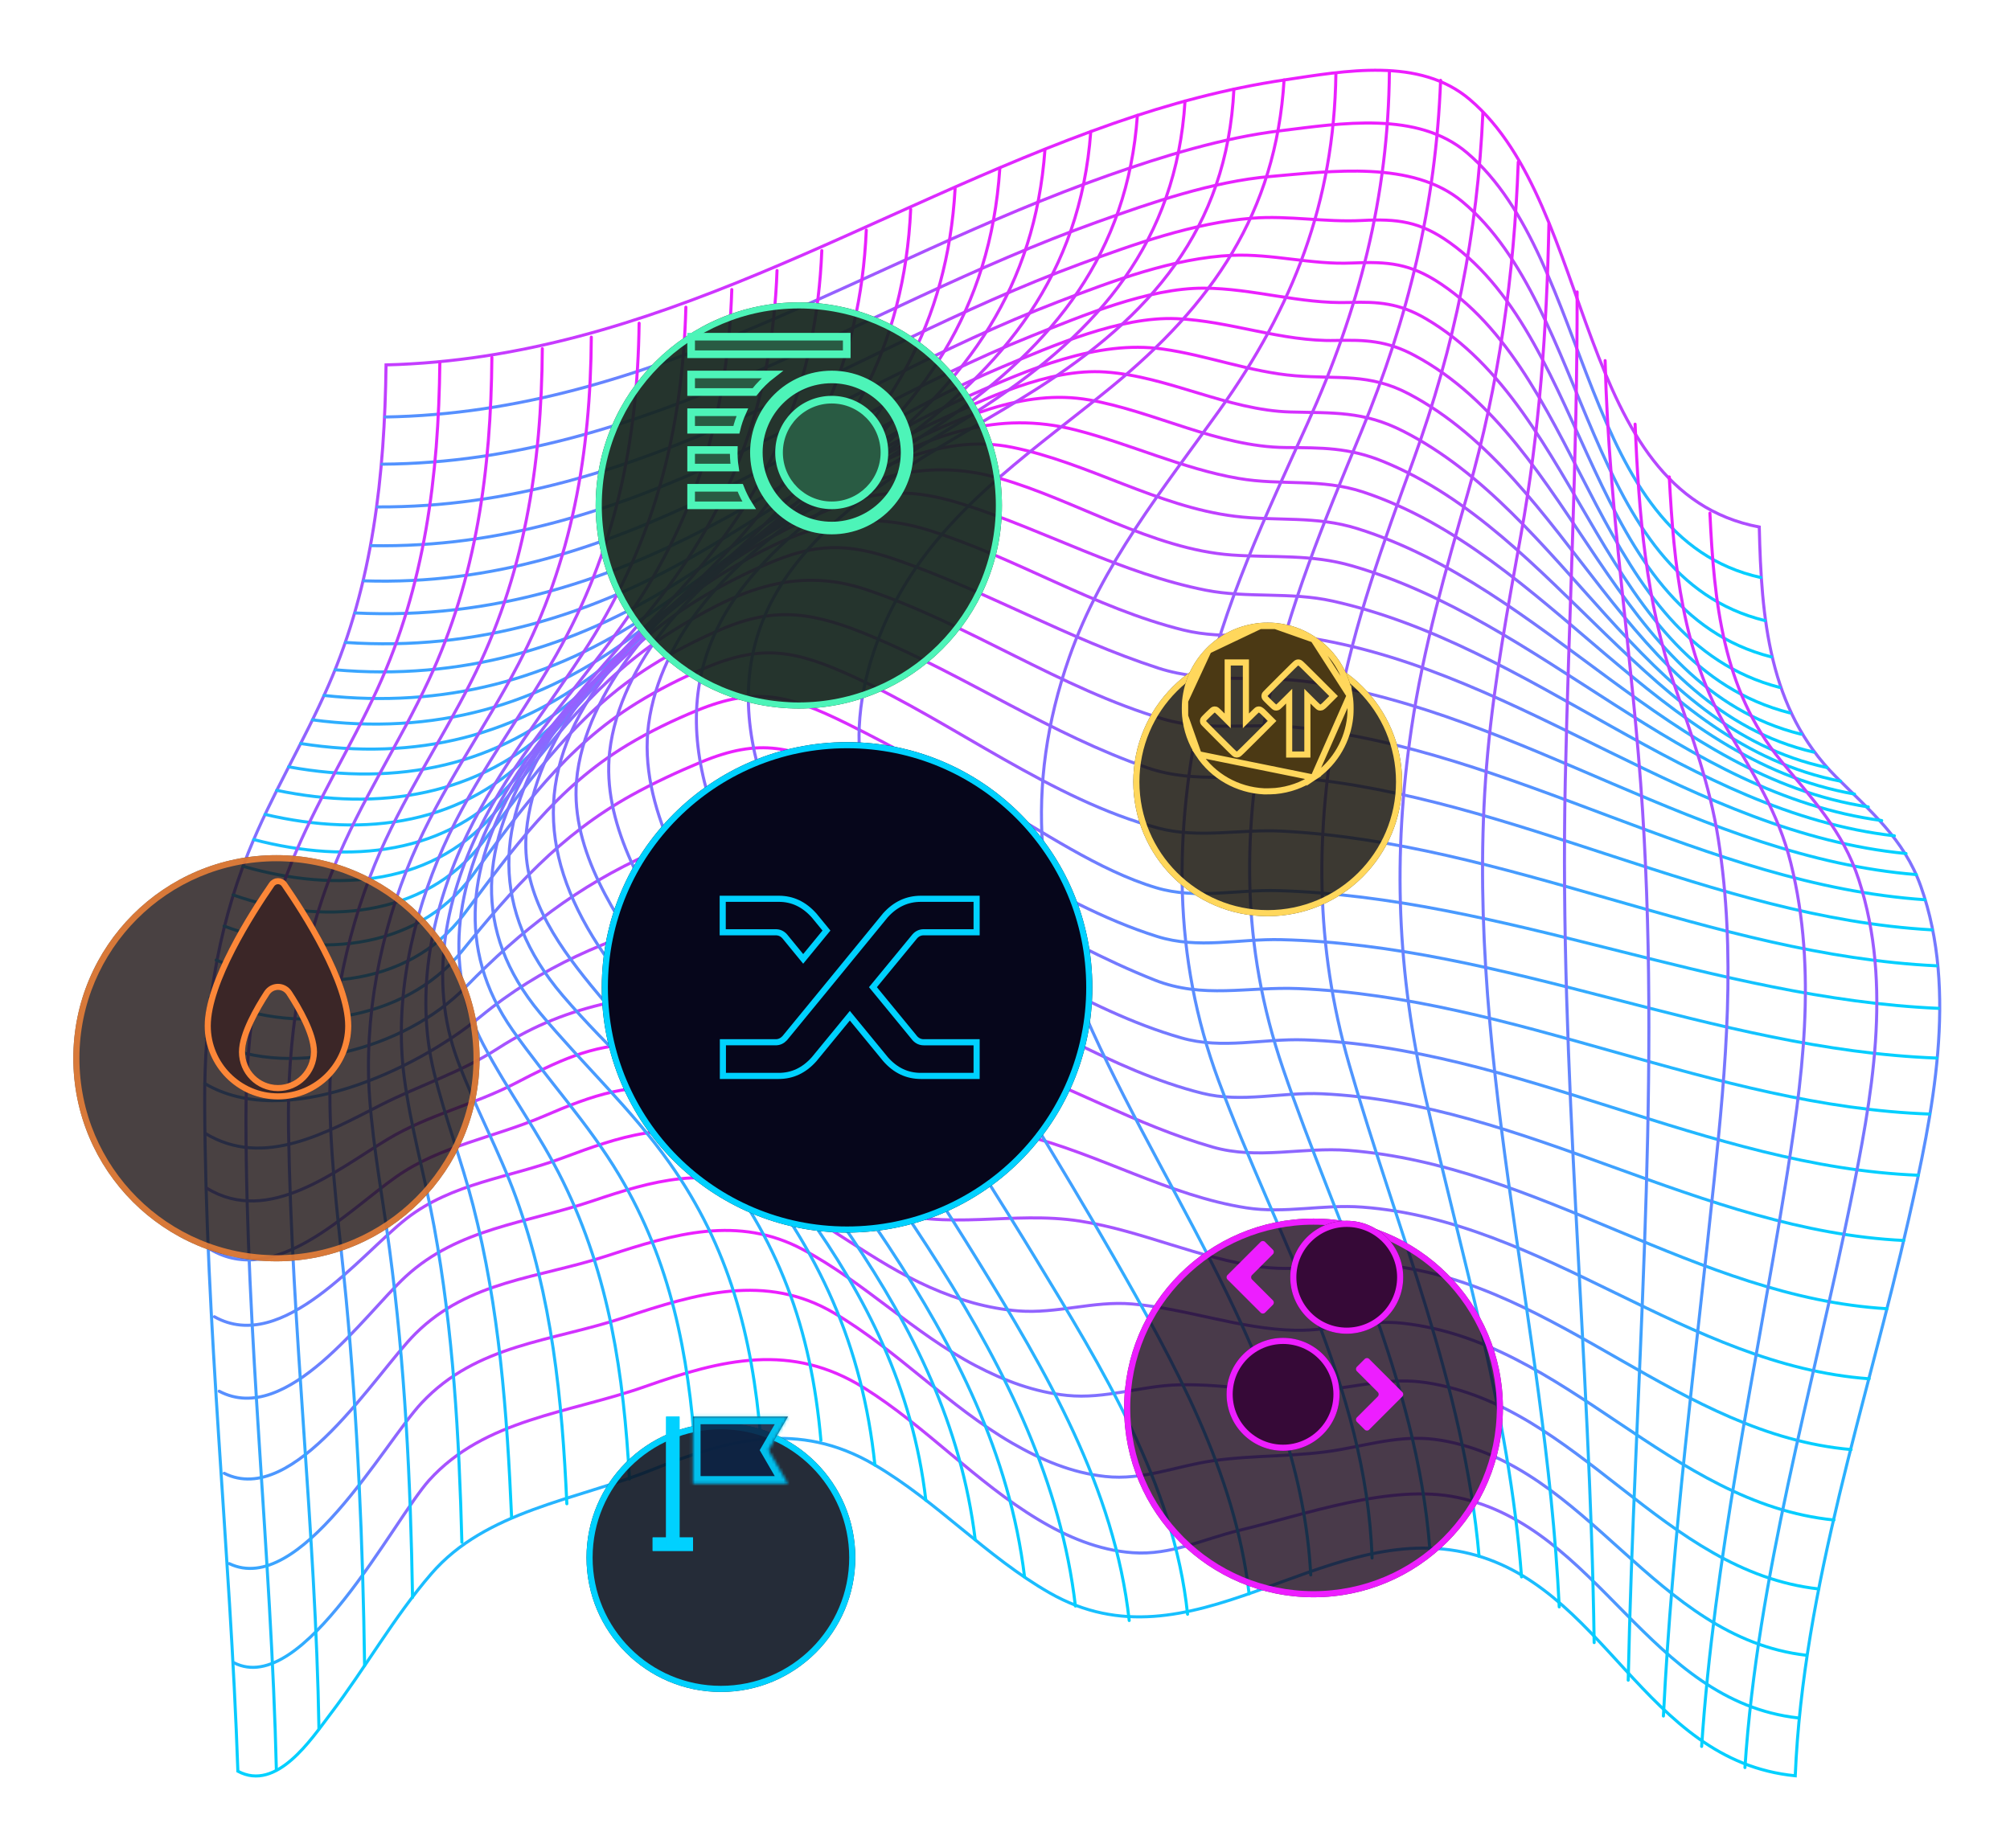 <svg width="658" height="605" viewBox="0 0 658 605" fill="none" xmlns="http://www.w3.org/2000/svg">
<g filter="url(#filter0_d)">
<path d="M126.378 119.48C214.466 117.265 284.121 68.464 364.674 40.351C382.832 34.015 401.51 28.995 420.553 26.161C440.319 23.222 464.706 18.581 481.151 32.574C522.445 67.712 515.15 161.023 575.923 172.562C576.597 202.25 579.012 232.227 600.878 254.194C612.204 265.571 623.291 274.607 628.839 290.302C641.056 324.842 632.623 364.705 624.857 399.048C611.186 459.5 590.324 519.095 587.698 581.452C537.795 576.544 525.212 517.991 479.121 508.245C431.837 498.253 389.938 548.037 343.623 521.57C322.958 509.756 306.745 491.608 286.214 479.583C261.35 465.02 238.557 471.236 213.16 481.362C188.471 491.207 159.036 494.624 141.201 515.29C128.843 529.607 119.567 546.265 108.129 561.271C101.914 569.421 90.553 586.796 77.872 579.955C75.344 507.134 67.304 434.109 67.002 361.246C66.89 332.971 70.738 305.526 81.278 279.199C88.833 260.333 99.471 242.943 107.574 224.344C122.109 191 125.908 155.595 126.378 119.48Z" stroke="url(#paint0_linear)" stroke-miterlimit="10" stroke-linecap="round"/>
<path d="M76.573 544.437C99.218 556.033 128.941 497.465 140.485 484.681C158.636 464.585 186.442 462.721 211.173 454.002C236.43 445.092 259.026 439.481 282.935 454.487C303.129 467.158 319.377 485.223 339.832 497.521C349.283 503.203 359.633 507.605 370.748 508.406C383.415 509.321 393.878 503.92 405.857 501.051C427.224 495.932 455.325 485.687 477.247 490.342C523.415 500.144 539.459 556.996 588.71 562.516" stroke="url(#paint1_linear)" stroke-miterlimit="10" stroke-linecap="round"/>
<path d="M75.042 511.978C98.059 523.06 125.711 472.509 138.027 459.36C156.094 440.079 180.473 439.34 204.614 431.31C227.807 423.589 250.726 416.712 273.104 429.967C293.874 442.265 310.494 460.478 331.405 472.551C340.884 478.022 350.82 482.248 361.781 483.443C374.224 484.801 384.953 480.026 397.086 478.296C410.982 476.313 425.131 477.122 438.971 474.605C450.332 472.537 460.177 469.633 471.847 471.616C519.995 479.808 541.404 536.245 591.391 541.997" stroke="url(#paint2_linear)" stroke-miterlimit="10" stroke-linecap="round"/>
<path d="M73.406 482.41C96.332 493.844 122.987 449.579 136.068 436.619C153.615 419.23 176.197 418.604 198.87 411.164C220.736 403.992 241.654 397.748 263.014 409.23C282.984 419.968 299.197 436.556 319.307 447.125C328.779 452.096 338.638 455.816 349.332 456.906C361.894 458.186 373.487 453.727 386.006 453.432C401.756 453.059 417.464 456.695 433.192 455.155C444.862 454.009 455.135 450.894 467.023 452.743C516.954 460.506 544.178 514.573 595.408 520.276" stroke="url(#paint3_linear)" stroke-miterlimit="10" stroke-linecap="round"/>
<path d="M71.749 455.528C93.973 467.285 119.237 430.466 132.859 417.936C150.048 402.128 172.335 400.539 193.906 393.254C213.609 386.602 231.886 381.3 251.47 390.772C269.881 399.674 285.68 413.225 304.435 421.515C313.612 425.572 323.337 428.455 333.371 429.236C346.053 430.22 357.919 425.889 370.565 426.958C388.499 428.476 406.011 435.227 424.043 435.579C435.966 435.811 447.144 431.943 459.187 433.272C512.538 439.165 546.502 492.276 600.365 497.697" stroke="url(#paint4_linear)" stroke-miterlimit="10" stroke-linecap="round"/>
<path d="M70.197 431.148C92.533 443.693 118.05 410.742 133.035 399.034C147.998 387.34 166.774 385.653 184.335 379.092C202.704 372.229 219.374 366.414 238.438 373.537C255.423 379.887 270.625 390.167 287.913 395.863C310.446 403.288 331.132 396.327 353.615 399.836C373.767 402.979 392.663 412.155 412.885 414.827C426.929 416.684 440.635 412.732 454.791 414.377C510.15 420.825 550.041 469.767 605.983 474.633" stroke="url(#paint5_linear)" stroke-miterlimit="10" stroke-linecap="round"/>
<path d="M68.842 409.069C90.23 421.691 113.633 396.594 129.776 385.273C144.206 375.154 161.809 372.447 177.938 365.507C193.674 358.735 207.423 353.602 224.668 357.413C240.242 360.852 254.84 367.687 270.562 370.661C292.266 374.768 314.033 366.47 335.056 371.688C359.71 377.798 382.811 391.567 407.977 395.483C420.602 397.445 433.052 394.295 445.859 395.244C505.488 399.646 552.175 447.125 611.888 451.456" stroke="url(#paint6_linear)" stroke-miterlimit="10" stroke-linecap="round"/>
<path d="M67.789 389.112C87.984 401.418 110.032 383.22 126.891 373.038C140.106 365.057 155.132 361.766 168.881 354.607C181.983 347.78 193.717 341.908 208.736 341.971C223.713 342.035 238.501 345.586 253.479 346.064C261.954 346.331 270.38 345.874 278.771 344.643C295.756 342.161 307.658 340.699 324.833 346.64C349.269 355.1 372.068 368.432 396.968 375.583C411.706 379.816 426.311 375.527 441.387 376.673C503.466 381.412 555.462 424.848 617.738 428.518" stroke="url(#paint7_linear)" stroke-miterlimit="10" stroke-linecap="round"/>
<path d="M67.15 371.076C86.221 382.77 107.153 370.71 124.574 361.85C137.656 355.198 150.561 351.317 163.011 343.28C187.369 327.549 209.488 326.319 237.525 322.473C245.636 321.362 253.696 319.892 261.659 318.007C279.979 313.676 289.943 313.078 308.073 320.342C336.391 331.691 363.874 350.557 393.555 357.962C406.573 361.211 419.451 357.54 432.715 358.138C499.057 361.14 556.958 403.021 623.222 406.172" stroke="url(#paint8_linear)" stroke-miterlimit="10" stroke-linecap="round"/>
<path d="M67.022 354.776C93.101 370.324 135.772 350.557 157.174 332.971C177.657 316.137 198.532 307.769 223.768 300.133C231.619 297.756 239.469 295.386 247.27 292.869C266.271 286.744 276.263 287.672 295.032 295.949C325.422 309.344 354.766 330.679 386.771 339.848C400.203 343.694 413.299 340.017 427.054 340.488C496.373 342.865 558.81 382.067 627.995 384.816" stroke="url(#paint9_linear)" stroke-miterlimit="10" stroke-linecap="round"/>
<path d="M67.515 340.017C93.355 354.354 132.55 343.575 152.428 323.204C170.727 304.45 189.04 290.175 213.173 279.354C220.644 276.006 228.235 272.948 235.868 269.994C240.972 268.025 247.502 264.116 253.029 263.588C262.69 262.667 273.567 268.272 282.021 272.005C314.862 286.512 344.578 307.649 377.994 320.897C393.73 327.134 408.511 323.021 425.04 323.696C495.784 326.607 561.015 362.272 631.696 364.775" stroke="url(#paint10_linear)" stroke-miterlimit="10" stroke-linecap="round"/>
<path d="M68.736 326.607C95.517 339.566 132.248 334.883 151.221 311.439C167.637 291.16 183.408 273.334 206.622 260.452C214.002 256.36 221.676 252.795 229.464 249.553C248.879 241.473 259.474 244.399 278.51 253.73C311.562 269.938 343.63 295.555 378.83 306.637C392.304 310.877 405.526 307.34 419.401 307.677C492.61 309.456 561.015 343.722 634.013 346.444" stroke="url(#paint11_linear)" stroke-miterlimit="10" stroke-linecap="round"/>
<path d="M70.772 314.365C98.635 325.532 133.189 324.294 152.042 299.148C167.953 277.927 182.067 257.984 205.344 243.963C212.625 239.575 220.314 235.856 228.171 232.635C247.425 224.731 258.203 227.572 276.993 236.819C292.961 244.68 308.395 253.512 323.87 262.295C340.877 271.95 359.737 285.085 378.521 290.682C391.623 294.592 404.887 291.217 418.355 291.617C492.013 293.804 561.163 326.98 634.589 330.166" stroke="url(#paint12_linear)" stroke-miterlimit="10" stroke-linecap="round"/>
<path d="M73.357 303.219C101.669 313.978 135.956 312.051 154.683 286.631C170.601 265.03 184.961 244.757 208.294 230.293C215.47 225.842 223.054 222.031 230.82 218.726C249.582 210.723 260.627 212.995 279.305 221.538C312.005 236.488 344.368 261.964 379.238 271.161C392.439 274.642 406.054 271.436 419.549 272.132C492.912 275.908 560.63 312.726 633.909 316.235" stroke="url(#paint13_linear)" stroke-miterlimit="10" stroke-linecap="round"/>
<path d="M76.306 293.024C104.765 303.142 138.946 300.794 157.982 275.817C174.687 253.899 189.348 232.979 213.236 217.981C220.49 213.424 228.101 209.521 235.959 206.125C254.145 198.278 266.763 200.563 285.497 208.431C316.083 221.278 344.22 240.56 375.642 251.41C391.476 256.88 407.555 253.139 423.972 254.602C495.601 260.973 560.531 300.421 632.419 304.464" stroke="url(#paint14_linear)" stroke-miterlimit="10" stroke-linecap="round"/>
<path d="M79.558 283.636C110.2 292.489 142.837 290.302 163.411 264.355C180.579 242.711 195.95 221.834 219.81 206.842C240.278 193.981 259.63 184.994 283.63 193.067C317.18 204.353 346.945 225.42 380.951 235.475C394.833 239.575 409.431 236.628 423.826 238.091C495.398 245.383 558.25 289.768 630.18 294.605" stroke="url(#paint15_linear)" stroke-miterlimit="10" stroke-linecap="round"/>
<path d="M83.061 274.902C113.998 283.017 147.021 280.275 168.55 255.052C187.038 233.387 203.294 212.024 227.94 196.716C235.432 192.068 243.261 188.046 251.357 184.565C266.833 177.899 277.26 177.639 293.677 183.363C322.824 193.531 349.795 209.219 379.167 218.754C395.506 224.063 412.379 220.828 429.246 223.367C498.332 233.767 557.301 280.711 627.342 286.371" stroke="url(#paint16_linear)" stroke-miterlimit="10" stroke-linecap="round"/>
<path d="M86.754 266.661C119.482 274.361 152.428 270.093 175.719 244.743C195.057 223.704 212.422 202.454 237.229 187.371C258.856 174.222 278.594 165.643 303.844 173.554C332.296 182.47 358.375 199.107 387.396 206.293C401.355 209.753 415.89 206.743 430.088 209.113C498.634 220.561 554.26 272.751 623.958 279.473" stroke="url(#paint17_linear)" stroke-miterlimit="10" stroke-linecap="round"/>
<path d="M90.581 258.779C124.026 265.747 157.252 260.79 182.032 236.418C203.125 215.674 221.747 193.939 247.601 178.694C255.465 174.053 263.652 170.031 272.093 166.55C287.899 160.039 299.084 159.926 315.747 165.27C342.176 173.743 367.37 187.835 394.671 193.235C408.426 195.957 422.336 193.7 436.317 196.822C501.808 211.434 552.624 265.979 620.145 273.672" stroke="url(#paint18_linear)" stroke-miterlimit="10" stroke-linecap="round"/>
<path d="M94.478 251.086C129.987 257.541 163.439 251.037 190.381 226.707C212.514 206.716 232.42 185.339 258.653 170.432C281.298 157.564 301.296 149.147 327.417 156.671C352.12 163.78 377.321 179.882 403.28 181.725C417.106 182.702 428.993 181.338 442.665 185.297C504.821 203.298 550.624 259.981 615.996 268.672" stroke="url(#paint19_linear)" stroke-miterlimit="10" stroke-linecap="round"/>
<path d="M98.403 243.45C135.955 249.314 170.025 241.27 199.221 217.066C222.421 197.841 243.599 176.992 270.309 162.465C289.064 152.262 309.561 142.073 331.202 146.432C356.044 151.432 379.019 165.938 404.249 169.039C418.229 170.755 430.608 168.779 444.378 173.09C505.755 192.315 546.6 254.264 611.607 264.214" stroke="url(#paint20_linear)" stroke-miterlimit="10" stroke-linecap="round"/>
<path d="M102.286 235.708C141.875 240.918 176.892 231.369 208.405 207.355C232.588 188.932 254.988 168.653 282.183 154.554C305.277 142.579 326.167 134.12 352.281 140.821C369.996 145.37 387.319 153.52 405.4 156.642C419.549 159.089 432.455 156.502 446.337 161.129C507.089 181.366 542.366 248.759 607.092 260.002" stroke="url(#paint21_linear)" stroke-miterlimit="10" stroke-linecap="round"/>
<path d="M106.071 227.712C145.105 231.953 180.551 222.797 212.879 200.858C239.954 182.491 264.629 161.129 294.169 146.58C313.409 137.101 334.916 127.109 356.62 130.955C377.945 134.738 398.835 146.32 420.75 146.531C432.785 146.643 441.464 146.46 452.916 151.151C510.073 174.573 539.74 243.597 602.535 255.79" stroke="url(#paint22_linear)" stroke-miterlimit="10" stroke-linecap="round"/>
<path d="M109.708 219.316C150.666 222.882 187.453 212.362 221.88 190.648C249.869 172.991 275.765 152.381 305.909 138.303C322.529 130.54 343.152 120.506 361.893 121.814C382.495 123.248 401.819 134.331 422.484 134.9C436.457 135.28 446.28 134.534 459.299 141.158C512.439 168.188 537.106 238.274 598.034 251.311" stroke="url(#paint23_linear)" stroke-miterlimit="10" stroke-linecap="round"/>
<path d="M113.128 210.365C156.08 213.248 194.152 201.533 230.777 179.932C259.559 162.95 286.586 143.184 317.27 129.591C336.77 120.949 359.064 111.252 380.627 114.283C395.184 116.329 409.41 121.87 424.099 123.045C438.065 124.156 448.247 122.138 461.223 128.979C514.117 156.896 532.5 232.079 593.702 246.262" stroke="url(#paint24_linear)" stroke-miterlimit="10" stroke-linecap="round"/>
<path d="M116.281 200.704C161.122 202.898 200.654 190.149 239.421 168.575C268.821 152.213 296.789 133.283 327.916 120.211C344.831 113.102 366.704 103.546 385.192 104.34C402.739 105.1 419.479 111.892 437.174 111.478C446.92 111.252 453.9 111.485 463.028 116.365C516.056 144.703 527.958 225.202 589.602 240.398" stroke="url(#paint25_linear)" stroke-miterlimit="10" stroke-linecap="round"/>
<path d="M119.118 190.184C203.92 192.961 263.176 139.808 337.697 110.015C354.465 103.313 375.917 94.285 394.082 94.355C410.084 94.411 425.553 99.552 441.633 99.038C451.161 98.736 457.994 99.228 466.729 104.326C518.001 134.267 524.588 217.826 585.88 233.415" stroke="url(#paint26_linear)" stroke-miterlimit="10" stroke-linecap="round"/>
<path d="M121.561 178.666C207.317 180.192 269.986 128.058 346.34 98.841C364.182 92.013 384.222 84.44 403.363 83.603C416.459 83.034 429.393 86.712 442.502 86.121C454.348 85.586 461.686 86.198 471.839 93.047C519.411 125.133 522.55 209.542 582.586 225.083" stroke="url(#paint27_linear)" stroke-miterlimit="10" stroke-linecap="round"/>
<path d="M123.569 165.981C210.189 166.403 275.653 115.155 353.587 86.451C371.338 79.912 390.914 72.957 409.81 71.453C421.796 70.496 433.789 72.824 445.789 72.198C457.431 71.586 464.832 72.472 474.592 79.441C520.774 112.434 519.749 199.853 579.855 215.09" stroke="url(#paint28_linear)" stroke-miterlimit="10" stroke-linecap="round"/>
<path d="M125.079 151.987C212.394 151.375 280.02 101.021 359.204 72.683C377.047 66.298 396.953 59.421 415.842 57.79C435.889 56.06 462.396 52.431 478.672 65.989C520.753 101.035 518.738 188.855 577.763 203.193" stroke="url(#paint29_linear)" stroke-miterlimit="10" stroke-linecap="round"/>
<path d="M126.034 136.538C213.869 135.062 282.892 85.509 362.982 57.382C380.972 51.067 400.183 45.133 419.128 42.819C438.929 40.4 464.025 36.202 480.252 50.02C521.645 85.277 516.737 175.937 576.421 189.101" stroke="url(#paint30_linear)" stroke-miterlimit="10" stroke-linecap="round"/>
<path d="M559.766 168.005C561.121 196.934 563.937 225.75 582.797 248.836C593.161 261.528 603.321 272.019 608.51 288.073C619.724 322.746 612.73 359.466 605.695 394.196C593.266 455.52 575.375 516.071 571.232 578.759" stroke="url(#paint31_linear)" stroke-miterlimit="10" stroke-linecap="round"/>
<path d="M546.46 156.157C547.977 185.128 550.743 213.698 565.629 239.104C573.992 253.378 582.193 266.254 586.245 282.581C595.113 318.366 589.967 353.968 584.181 389.802C574.406 450.373 561.156 510.495 557.056 571.833" stroke="url(#paint32_linear)" stroke-miterlimit="10" stroke-linecap="round"/>
<path d="M535.268 138.887C536.517 168.069 538.743 196.991 548.293 224.752C553.995 241.333 559.766 257.288 562.505 274.72C568.389 312.199 565.033 348.947 561.143 386.454C555.083 444.881 547.457 503.182 544.543 561.883" stroke="url(#paint33_linear)" stroke-miterlimit="10" stroke-linecap="round"/>
<path d="M525.457 118.073C526.658 167.795 534.599 216.124 537.724 265.557C543.7 359.945 534.986 455.696 533.019 550.147" stroke="url(#paint34_linear)" stroke-miterlimit="10" stroke-linecap="round"/>
<path d="M516.294 95.585C516.385 149.083 513.549 202.328 512.411 255.776C510.41 350.051 520.542 443.651 521.869 537.834" stroke="url(#paint35_linear)" stroke-miterlimit="10" stroke-linecap="round"/>
<path d="M507.061 73.288C506.38 107.554 503.971 141.32 497.911 175.052C493.649 198.784 489.254 222.368 487.035 246.403C478.286 341.149 505.895 431.964 510.438 526.148" stroke="url(#paint36_linear)" stroke-miterlimit="10" stroke-linecap="round"/>
<path d="M497.02 53.065C495.679 90.129 490.75 125.632 480.554 161.255C473.252 186.781 465.963 212.018 462.08 238.352C455.845 280.62 457.354 318.099 466.764 359.699C478.525 411.706 494.085 462.918 498.095 516.331" stroke="url(#paint37_linear)" stroke-miterlimit="10" stroke-linecap="round"/>
<path d="M485.448 36.779C483.727 76.529 476.228 113.362 462.704 150.623C452.944 177.506 443.261 204.17 437.988 232.382C430.496 272.442 430.404 309.295 441.688 348.596C457.038 402.065 479.318 453.657 484.191 509.595" stroke="url(#paint38_linear)" stroke-miterlimit="10" stroke-linecap="round"/>
<path d="M471.6 26.302C470.07 66.995 461.026 104.101 445.564 141.531C433.648 170.383 421.683 198.819 415.272 229.534C406.523 271.45 406.158 309.323 420.005 349.889C437.756 401.903 463.778 451.505 468.068 507.141" stroke="url(#paint39_linear)" stroke-miterlimit="10" stroke-linecap="round"/>
<path d="M454.84 23.39C454.475 64.554 444.876 101.436 428.017 138.683C414.451 168.653 400.47 197.996 393.414 230.349C384.236 272.413 383.85 313.198 398.898 353.785C417.962 405.187 447.305 454.065 449.166 510.129" stroke="url(#paint40_linear)" stroke-miterlimit="10" stroke-linecap="round"/>
<path d="M437.322 24.227C436.711 66.207 423.306 100.606 399.194 134.338C380.705 160.2 360.715 184.79 350.049 215.203C335.127 257.759 339.144 296.94 357.597 337.591C383.598 394.879 425.785 451.105 429.085 515.677" stroke="url(#paint41_linear)" stroke-miterlimit="10" stroke-linecap="round"/>
<path d="M420.357 26.189C417.695 69.765 396.743 99.706 363.86 126.68C339.902 146.334 313.023 164.068 296.514 191.028C287.99 204.95 282.05 221.517 281.291 237.951C280.013 265.656 296.093 293.051 308.908 316.516C326.532 348.778 346.397 379.76 364.646 411.663C384.363 446.14 404.256 481.84 408.911 521.851" stroke="url(#paint42_linear)" stroke-miterlimit="10" stroke-linecap="round"/>
<path d="M403.933 29.192C401.693 75.053 376.52 103.644 339.298 127.404C312.454 144.541 281.186 158.639 260.942 184.13C228.678 224.759 251.632 268.651 274.466 308.057C294.871 343.265 317.727 376.983 338.827 411.762C360.672 447.765 384.349 485.849 388.766 528.545" stroke="url(#paint43_linear)" stroke-miterlimit="10" stroke-linecap="round"/>
<path d="M387.937 33.087C385.051 79.033 359.872 108.257 322.832 132.741C296.037 150.447 265.001 165.094 244.498 190.634C212.057 231.052 233.459 273.545 256.856 313.05C276.847 346.802 299.323 379.008 319.883 412.409C342.43 449.037 364.878 487.142 369.66 530.606" stroke="url(#paint44_linear)" stroke-miterlimit="10" stroke-linecap="round"/>
<path d="M372.342 37.763C369.14 82.886 345.02 112.785 309.175 137.825C282.373 156.551 250.922 171.775 230.138 197.834C221.185 209.057 214.262 222.649 212.338 237.036C208.708 264.249 226.108 291.35 239.638 313.528C280.533 380.548 342.661 445.106 352.042 525.866" stroke="url(#paint45_linear)" stroke-miterlimit="10" stroke-linecap="round"/>
<path d="M357.077 43.087C353.601 89.869 328.885 120.19 292.161 146.65C266.679 165.01 237.406 180.501 217.675 205.605C208.652 217.081 201.202 231.454 199.573 246.199C197.017 269.355 210.765 291.695 222.604 310.582C263.814 376.357 325.704 435.923 335.401 516.346" stroke="url(#paint46_linear)" stroke-miterlimit="10" stroke-linecap="round"/>
<path d="M342.085 48.951C338.82 93.926 316.87 124.62 282.19 151.593C256.715 171.409 226.795 187.765 206.847 213.789C197.796 225.589 189.945 240.742 188.724 255.839C186.877 278.721 201.777 300.407 214.177 318.183C255.444 377.334 310.157 429.102 319.243 504.124" stroke="url(#paint47_linear)" stroke-miterlimit="10" stroke-linecap="round"/>
<path d="M327.297 55.223C324.236 101.323 302.019 133.177 267.016 161.48C243.226 180.719 215.961 197.342 197.402 222.206C173.634 254.046 177.173 284.121 199.972 315.595C241.316 372.672 294.457 417.036 303.086 491.228" stroke="url(#paint48_linear)" stroke-miterlimit="10" stroke-linecap="round"/>
<path d="M312.664 61.791C310.171 105.774 291.1 137.987 258.583 166.634C235.095 187.329 207.57 204.908 189.117 230.701C180.494 242.76 173.781 257.204 172.335 272.097C170.432 291.737 181.547 308.05 193.435 322.613C209.353 342.098 227.736 359.431 243.542 379.029C268.16 409.54 282.309 440.557 286.41 479.71" stroke="url(#paint49_linear)" stroke-miterlimit="10" stroke-linecap="round"/>
<path d="M298.121 68.534C296.092 113.496 277.126 146.932 244.7 177.049C223.242 196.977 198.462 214.591 181.8 239.097C161.682 268.687 160.58 298.234 184.152 325.897C199.263 343.624 217.084 358.743 231.738 376.913C254.973 405.722 265.519 435.037 268.735 471.624" stroke="url(#paint50_linear)" stroke-miterlimit="10" stroke-linecap="round"/>
<path d="M283.594 75.327C281.677 118.797 265.513 152.367 235.488 183.229C215.231 204.057 191.497 222.298 175.67 247.036C157.238 275.852 154.373 304.759 176.822 331.733C190.704 348.413 206.678 363.081 219.254 380.878C238.683 408.372 246.218 437.393 249.012 470.575" stroke="url(#paint51_linear)" stroke-miterlimit="10" stroke-linecap="round"/>
<path d="M269.031 82.049C267.297 124.606 253.092 158.815 225.061 190.535C206.461 211.595 184.532 230.23 169.941 254.545C153.552 281.85 148.96 310.441 167.834 337.345C179.16 353.489 192.607 367.813 202.739 384.844C219.641 413.267 225.356 443.278 227.673 475.891" stroke="url(#paint52_linear)" stroke-miterlimit="10" stroke-linecap="round"/>
<path d="M254.37 88.582C252.867 130.857 239.947 166.002 213.595 198.861C197.003 219.555 177.475 238.176 164.38 261.479C150.161 286.779 144.199 315.349 158.151 341.88C166.247 357.28 176.654 371.245 184.335 386.912C199.537 417.929 204.165 450.106 206.061 484.266" stroke="url(#paint53_linear)" stroke-miterlimit="10" stroke-linecap="round"/>
<path d="M239.561 94.805C238.29 136.088 227.287 171.704 203.273 205.246C188.401 226.018 170.72 244.912 158.832 267.716C145.983 292.377 139.937 320.729 149.866 347.365C155.532 362.568 163.376 376.828 168.923 392.101C180.726 424.616 184.019 458.045 185.564 492.381" stroke="url(#paint54_linear)" stroke-miterlimit="10" stroke-linecap="round"/>
<path d="M224.527 100.592C223.474 140.877 214.261 176.852 192.69 210.949C179.553 231.721 163.712 250.819 152.997 273.074C141.362 297.243 135.681 324.709 142.071 351.106C145.638 365.823 151.108 380.042 154.871 394.724C163.48 428.28 165.98 462.44 167.482 496.938" stroke="url(#paint55_linear)" stroke-miterlimit="10" stroke-linecap="round"/>
<path d="M209.227 105.831C208.722 144.907 201.419 180.459 182.039 214.521C170.025 235.637 155.062 255.024 145.147 277.322C134.839 300.498 129.004 327.437 132.325 352.773C134.481 369.227 139.143 385.358 142.121 401.671C148.363 435.86 150.287 470.287 151.2 504.989" stroke="url(#paint56_linear)" stroke-miterlimit="10" stroke-linecap="round"/>
<path d="M193.576 110.394C193.31 148.26 187.327 183.672 169.724 217.411C158.573 238.78 144.284 258.427 134.84 280.697C124.511 305.048 119.048 333.315 121.021 359.734C122.257 376.273 125.332 392.657 127.523 409.09C132.565 446.956 134.418 484.857 135.05 523.047" stroke="url(#paint57_linear)" stroke-miterlimit="10" stroke-linecap="round"/>
<path d="M177.531 114.164C177.293 152.543 171.619 188.806 154.205 223.233C144.045 243.316 131.321 262.056 122.755 282.94C112.665 307.537 107.553 335.418 108.016 361.963C108.388 383.192 111.338 404.414 113.332 425.53C117.088 465.408 118.802 505.292 119.356 545.345" stroke="url(#paint58_linear)" stroke-miterlimit="10" stroke-linecap="round"/>
<path d="M161.024 117.011C160.715 153.844 155.989 189.171 140.338 222.741C130.704 243.4 117.995 262.492 109.421 283.664C98.411 310.849 93.966 340.593 94.444 369.81C95.504 435.29 103.305 500.531 104.415 566.109" stroke="url(#paint59_linear)" stroke-miterlimit="10" stroke-linecap="round"/>
<path d="M143.988 118.826C143.567 155.855 139.08 191.703 123.562 225.575C114.729 244.849 103.34 262.843 95.398 282.539C84.662 309.176 80.477 337.675 80.512 366.295C80.589 437.344 88.769 508.519 90.476 579.582" stroke="url(#paint60_linear)" stroke-miterlimit="10" stroke-linecap="round"/>
</g>
<g filter="url(#filter1_d)">
<circle cx="261.5" cy="141.5" r="66.5" fill="#16261E" fill-opacity="0.93"/>
<circle cx="261.5" cy="141.5" r="65.5" stroke="#4DF4B8" stroke-width="2"/>
</g>
<path d="M272.271 172.088H272.272C285.456 172.081 296.136 161.368 296.136 148.163C296.136 134.951 285.456 124.237 272.271 124.237C259.086 124.237 248.407 134.951 248.407 148.163C248.407 161.375 259.086 172.088 272.271 172.088ZM243.004 134.981C242.183 136.811 241.526 138.732 241.057 140.725H226.25V134.981H243.004ZM226.25 122.619H252.772C250.61 124.28 248.667 126.211 246.989 128.363H226.25V122.619ZM226.25 110.25H277.193V115.994H226.25V110.25ZM255.029 148.163C255.029 138.618 262.768 130.863 272.279 130.863C281.79 130.863 289.529 138.618 289.529 148.163C289.529 157.708 281.79 165.463 272.279 165.463C262.768 165.463 255.029 157.708 255.029 148.163ZM226.25 153.094V147.35H240.208C240.175 148.672 240.203 150.769 240.563 153.094H226.25ZM297.75 148.163C297.75 162.249 286.318 173.707 272.279 173.707C258.239 173.707 246.807 162.249 246.807 148.163C246.807 134.077 258.239 122.619 272.279 122.619C286.318 122.619 297.75 134.077 297.75 148.163ZM245.226 165.463H226.25V159.719H242.327C243.106 161.739 244.08 163.662 245.226 165.463Z" fill="#295B43" stroke="#4DF4B8" stroke-width="2.5"/>
<g filter="url(#filter2_d)">
<circle cx="90.5" cy="322.5" r="66.5" fill="#1C1213" fill-opacity="0.8"/>
<circle cx="90.5" cy="322.5" r="65.5" stroke="#FC8738" stroke-opacity="0.8" stroke-width="2"/>
</g>
<g filter="url(#filter3_d)">
<path d="M93.887 289.047C92.472 287.003 89.531 287.005 88.117 289.049C81.74 298.275 67 321.191 67 335.902C67 349.177 77.779 360 91 360C104.221 360 115 349.177 115 335.902C115 321.128 100.267 298.257 93.887 289.047ZM91 355.265C85.021 355.265 80.221 350.445 80.221 344.442C80.221 338.876 84.987 330.617 88.181 325.709C89.537 323.625 92.469 323.621 93.828 325.703C97.021 330.595 101.779 338.824 101.779 344.442C101.695 350.445 96.895 355.265 91 355.265Z" fill="#3B2627"/>
<path d="M102.779 344.456H102.779V344.442C102.779 341.402 101.507 337.772 99.906 334.374C98.29 330.945 96.275 327.622 94.665 325.156C92.911 322.469 89.092 322.474 87.343 325.163C85.733 327.637 83.716 330.971 82.099 334.402C80.496 337.802 79.221 341.426 79.221 344.442C79.221 350.994 84.465 356.265 91 356.265C97.458 356.265 102.687 350.989 102.779 344.456ZM88.94 289.618C89.956 288.148 92.048 288.147 93.065 289.616C96.243 294.204 101.494 302.184 105.947 310.845C110.421 319.549 114 328.774 114 335.902C114 348.629 103.665 359 91 359C78.335 359 68 348.629 68 335.902C68 328.806 71.58 319.586 76.057 310.876C80.511 302.209 85.763 294.214 88.94 289.618Z" stroke="#FC8738" stroke-width="2"/>
</g>
<g filter="url(#filter4_d)">
<circle cx="415" cy="232" r="44" fill="#18150D" fill-opacity="0.84"/>
<circle cx="415" cy="232" r="43" stroke="#FFD75C" stroke-width="2"/>
</g>
<g filter="url(#filter5_d)">
<path d="M413.735 260.108C404.679 259.647 396.478 254.996 391.55 247.528C388.951 243.591 387.455 239.339 386.977 234.559C386.848 233.271 386.848 230.718 386.977 229.43C387.635 222.839 390.346 216.979 394.903 212.322C399.571 207.542 405.652 204.652 412.436 203.977C413.724 203.847 416.278 203.847 417.566 203.977C422.347 204.449 426.594 205.951 430.537 208.549C437.102 212.879 441.579 219.847 442.8 227.625C443.042 229.183 443.12 230.246 443.12 231.995C443.12 233.744 443.042 234.807 442.8 236.364C441.579 244.142 437.102 251.11 430.537 255.44C426.611 258.027 422.285 259.557 417.617 260.001C416.733 260.086 414.517 260.148 413.735 260.108ZM410.023 241.066L415.023 236.061L413.758 234.795C413.06 234.098 412.464 233.53 412.436 233.53C412.408 233.53 412.329 233.479 412.278 233.417C412.222 233.356 412.138 233.305 412.093 233.305C412.048 233.305 410.85 234.464 409.432 235.875L406.861 238.445V228.182V217.918H404.881H402.901V228.182V238.445L400.331 235.875C398.801 234.345 397.721 233.305 397.659 233.305C397.552 233.305 394.818 235.971 394.818 236.078C394.818 236.111 397.051 238.366 399.78 241.1C403.723 245.042 404.769 246.06 404.881 246.06C404.994 246.06 406.046 245.042 410.023 241.066ZM426.988 235.802V225.538L429.558 228.109C430.97 229.52 432.169 230.679 432.219 230.679C432.27 230.679 432.354 230.628 432.405 230.566C432.461 230.504 432.534 230.454 432.562 230.454C432.596 230.454 433.192 229.886 433.884 229.188L435.15 227.923L430.149 222.918C426.172 218.942 425.115 217.913 425.008 217.913C424.901 217.913 423.849 218.93 419.906 222.873C417.178 225.6 414.945 227.861 414.945 227.895C414.945 227.996 417.678 230.667 417.785 230.667C417.847 230.667 418.927 229.627 420.457 228.097L423.028 225.527V235.791V246.054H425.008H426.988V235.802Z" fill="#4B3914"/>
<path d="M392.385 246.977L392.385 246.977C397.134 254.176 405.042 258.664 413.786 259.109C414.513 259.146 416.68 259.086 417.521 259.006L417.522 259.006C422.027 258.577 426.196 257.103 429.987 254.606L392.385 246.977ZM392.385 246.977C389.877 243.178 388.434 239.082 387.972 234.46L387.972 234.459M392.385 246.977L387.972 234.459M387.972 234.459C387.849 233.238 387.849 230.752 387.972 229.53L387.972 229.53M387.972 234.459L387.972 229.53M387.972 229.53C388.608 223.16 391.223 217.513 395.617 213.022L395.618 213.021M387.972 229.53L395.618 213.021M395.618 213.021C400.119 208.413 405.979 205.624 412.535 204.972L412.536 204.972M395.618 213.021L412.536 204.972M412.536 204.972C413.757 204.849 416.244 204.849 417.466 204.972L417.468 204.972M412.536 204.972L417.468 204.972M417.468 204.972C422.089 205.429 426.181 206.876 429.987 209.384M417.468 204.972L429.987 209.384M429.987 209.384C436.316 213.559 440.635 220.279 441.812 227.779M429.987 209.384L441.812 227.779M441.812 227.779C442.045 229.281 442.12 230.292 442.12 231.995C442.12 233.697 442.045 234.708 441.812 236.21C440.635 243.71 436.316 250.43 429.987 254.605L441.812 227.779ZM410.73 241.773L410.73 241.773L415.731 236.767L416.437 236.06L415.73 235.354L414.465 234.088C414.112 233.735 413.783 233.414 413.537 233.178C413.414 233.061 413.308 232.962 413.228 232.889C413.189 232.854 413.148 232.817 413.111 232.786C413.094 232.772 413.064 232.748 413.028 232.722C413.013 232.712 412.982 232.69 412.94 232.666C412.863 232.593 412.781 232.532 412.698 232.482C412.632 232.442 412.401 232.305 412.093 232.305C411.878 232.305 411.72 232.376 411.685 232.391L411.683 232.392C411.626 232.418 411.582 232.444 411.561 232.457C411.516 232.484 411.481 232.511 411.465 232.523C411.429 232.55 411.395 232.58 411.37 232.601C411.316 232.647 411.25 232.707 411.177 232.775C411.029 232.913 410.825 233.107 410.582 233.342C410.095 233.812 409.438 234.458 408.727 235.167L408.725 235.168L407.861 236.031V228.182V217.918V216.918H406.861H404.881H402.901H401.901V217.918V228.182V236.031L401.038 235.168L400.331 235.875L401.038 235.168C400.271 234.401 399.613 233.753 399.138 233.296C398.901 233.068 398.704 232.882 398.559 232.751C398.488 232.687 398.42 232.626 398.362 232.579C398.335 232.556 398.294 232.524 398.247 232.492C398.225 232.477 398.182 232.448 398.126 232.419C398.126 232.419 398.125 232.419 398.125 232.419C398.105 232.408 397.916 232.305 397.659 232.305C397.447 232.305 397.29 232.374 397.253 232.39L397.251 232.391C397.192 232.417 397.146 232.443 397.122 232.458C397.072 232.489 397.03 232.519 397.007 232.537C396.955 232.576 396.902 232.621 396.854 232.662C396.755 232.747 396.629 232.861 396.49 232.99C396.21 233.249 395.852 233.592 395.5 233.935C395.148 234.279 394.797 234.628 394.531 234.902C394.399 235.037 394.281 235.161 394.193 235.258C394.151 235.305 394.104 235.358 394.064 235.409C394.046 235.433 394.013 235.474 393.981 235.525C393.966 235.55 393.937 235.597 393.909 235.658L393.909 235.66C393.892 235.697 393.818 235.859 393.818 236.078C393.818 236.33 393.918 236.515 393.927 236.531L393.927 236.532C393.954 236.585 393.98 236.624 393.991 236.64C394.016 236.677 394.038 236.705 394.046 236.715C394.067 236.74 394.087 236.763 394.098 236.776C394.125 236.806 394.158 236.841 394.193 236.878C394.264 236.954 394.366 237.059 394.493 237.19C394.748 237.451 395.115 237.824 395.565 238.279C396.466 239.191 397.707 240.439 399.072 241.806L399.072 241.807C401.043 243.777 402.295 245.022 403.07 245.775C403.455 246.15 403.732 246.413 403.925 246.584C404.018 246.668 404.108 246.746 404.189 246.807C404.228 246.836 404.286 246.878 404.355 246.917C404.355 246.917 404.356 246.918 404.358 246.919C404.389 246.937 404.598 247.06 404.881 247.06C405.164 247.06 405.373 246.937 405.404 246.919C405.406 246.918 405.407 246.918 405.407 246.917C405.476 246.878 405.534 246.837 405.573 246.807C405.654 246.746 405.744 246.669 405.839 246.585C406.032 246.412 406.311 246.148 406.699 245.771C407.48 245.014 408.742 243.76 410.73 241.773ZM421.164 228.805L422.028 227.941V235.791V246.054V247.054H423.028H425.008H426.988H427.988V246.054V235.802V227.952L428.851 228.816C429.56 229.524 430.217 230.171 430.704 230.642C430.947 230.877 431.152 231.072 431.302 231.21C431.376 231.278 431.444 231.34 431.499 231.387C431.525 231.409 431.561 231.439 431.601 231.468C431.618 231.482 431.655 231.509 431.704 231.537C431.727 231.551 431.772 231.576 431.831 231.601L431.831 231.601C431.869 231.617 432.018 231.679 432.219 231.679C432.516 231.679 432.74 231.556 432.829 231.502C432.91 231.453 432.993 231.391 433.071 231.316C433.101 231.299 433.123 231.284 433.136 231.275C433.177 231.247 433.211 231.22 433.229 231.205C433.27 231.172 433.314 231.134 433.354 231.098C433.437 231.024 433.545 230.923 433.667 230.805C433.915 230.569 434.242 230.247 434.593 229.894C434.593 229.894 434.594 229.893 434.594 229.893L435.857 228.63L436.564 227.923L435.857 227.216L430.857 222.211L430.856 222.211C428.869 220.223 427.605 218.967 426.825 218.208C426.436 217.829 426.158 217.565 425.966 217.392C425.872 217.308 425.783 217.231 425.704 217.17C425.667 217.142 425.61 217.1 425.543 217.061C425.51 217.042 425.456 217.012 425.387 216.985C425.331 216.963 425.192 216.913 425.008 216.913C424.826 216.913 424.688 216.962 424.632 216.984C424.563 217.011 424.509 217.04 424.475 217.06C424.408 217.098 424.352 217.14 424.314 217.168C424.235 217.228 424.146 217.305 424.053 217.388C423.862 217.56 423.585 217.822 423.199 218.197C422.424 218.95 421.17 220.195 419.199 222.166C417.834 223.53 416.592 224.779 415.691 225.691C415.241 226.147 414.874 226.52 414.619 226.783C414.492 226.913 414.39 227.019 414.319 227.095C414.284 227.132 414.251 227.167 414.224 227.197C414.212 227.21 414.193 227.233 414.172 227.258C414.164 227.269 414.142 227.296 414.117 227.333C414.106 227.349 414.08 227.388 414.054 227.441C414.054 227.441 414.053 227.441 414.053 227.442C414.045 227.457 413.945 227.643 413.945 227.895C413.945 228.12 414.023 228.286 414.039 228.322L414.04 228.324C414.068 228.384 414.097 228.43 414.112 228.454C414.144 228.503 414.176 228.544 414.194 228.566C414.233 228.616 414.279 228.668 414.321 228.715C414.408 228.811 414.526 228.934 414.657 229.069C414.923 229.341 415.274 229.691 415.626 230.035C415.978 230.378 416.336 230.721 416.616 230.981C416.754 231.11 416.881 231.225 416.98 231.31C417.027 231.351 417.081 231.396 417.132 231.435C417.156 231.453 417.198 231.483 417.248 231.514C417.272 231.529 417.318 231.555 417.377 231.581L417.379 231.582C417.416 231.598 417.573 231.667 417.785 231.667C418.042 231.667 418.231 231.565 418.251 231.554C418.252 231.553 418.252 231.553 418.253 231.553C418.309 231.524 418.352 231.496 418.373 231.481C418.42 231.449 418.461 231.416 418.488 231.394C418.547 231.346 418.615 231.286 418.686 231.222C418.83 231.09 419.027 230.904 419.264 230.677C419.74 230.219 420.397 229.572 421.164 228.805Z" stroke="#FFD75C" stroke-width="2"/>
</g>
<g filter="url(#filter6_d)">
<circle cx="236" cy="486" r="44" fill="#0B1320" fill-opacity="0.89"/>
<circle cx="236" cy="486" r="43" stroke="#00D1FF" stroke-width="2"/>
</g>
<g filter="url(#filter7_d)">
<mask id="path-75-inside-1" fill="white">
<path d="M257.967 485.825H226.835V463.835H257.967L251.591 474.833L257.967 485.825Z"/>
</mask>
<path d="M257.967 485.825H226.835V463.835H257.967L251.591 474.833L257.967 485.825Z" fill="#0C2344" fill-opacity="0.9"/>
<path d="M257.967 485.825V488.325H262.307L260.129 484.571L257.967 485.825ZM226.835 485.825H224.335V488.325H226.835V485.825ZM226.835 463.835V461.335H224.335V463.835H226.835ZM257.967 463.835L260.13 465.088L262.306 461.335H257.967V463.835ZM251.591 474.833L249.428 473.579L248.701 474.833L249.428 476.087L251.591 474.833ZM257.967 483.325H226.835V488.325H257.967V483.325ZM229.335 485.825V463.835H224.335V485.825H229.335ZM226.835 466.335H257.967V461.335H226.835V466.335ZM255.804 462.581L249.428 473.579L253.753 476.087L260.13 465.088L255.804 462.581ZM249.428 476.087L255.804 487.08L260.129 484.571L253.753 473.579L249.428 476.087Z" fill="#00D1FF" fill-opacity="0.9" mask="url(#path-75-inside-1)"/>
</g>
<g filter="url(#filter8_d)">
<path d="M226.86 503.418H213.659V507.816H226.86V503.418Z" fill="#00D1FF"/>
<path d="M214.031 507.444V503.79H226.487V507.444H214.031Z" stroke="#00D1FF" stroke-width="0.744"/>
</g>
<g filter="url(#filter9_d)">
<path d="M222.456 463.835H218.058V505.626H222.456V463.835Z" fill="#00D1FF"/>
<path d="M218.43 505.254V464.207H222.084V505.254H218.43Z" stroke="#00D1FF" stroke-width="0.744"/>
</g>
<g filter="url(#filter10_d)">
<circle cx="430" cy="437" r="62" fill="#1C091D" fill-opacity="0.8"/>
<circle cx="430" cy="437" r="61" stroke="#ED1EFF" stroke-width="2"/>
</g>
<g filter="url(#filter11_d)">
<path d="M401.831 417.497C401.429 417.899 401.429 418.544 401.831 418.946L405.123 422.238L412.682 429.797C413.085 430.2 413.729 430.2 414.132 429.797L416.699 427.23C417.102 426.827 417.102 426.183 416.699 425.781L409.865 418.946C409.462 418.544 409.462 417.899 409.865 417.497L416.699 410.662C417.102 410.26 417.102 409.616 416.699 409.213L414.132 406.646C413.729 406.243 413.085 406.243 412.682 406.646L405.123 414.205L401.831 417.497Z" fill="#ED1EFF"/>
</g>
<g filter="url(#filter12_d)">
<path d="M440.872 436.713C451.084 436.713 459.363 428.434 459.363 418.222C459.363 408.009 451.084 399.731 440.872 399.731C430.66 399.731 422.381 408.009 422.381 418.222C422.381 428.434 430.66 436.713 440.872 436.713Z" fill="#360937"/>
<path d="M458.363 418.222C458.363 427.882 450.532 435.713 440.872 435.713C431.212 435.713 423.381 427.882 423.381 418.222C423.381 408.562 431.212 400.731 440.872 400.731C450.532 400.731 458.363 408.562 458.363 418.222Z" stroke="#ED1EFF" stroke-width="2"/>
</g>
<g filter="url(#filter13_d)">
<path d="M455.774 452.531L448.215 444.972C447.812 444.569 447.168 444.569 446.766 444.972L444.198 447.539C443.796 447.942 443.796 448.586 444.198 448.988L451.033 455.823C451.436 456.225 451.436 456.87 451.033 457.272L444.198 464.107C443.796 464.509 443.796 465.153 444.198 465.556L446.766 468.123C447.168 468.526 447.812 468.526 448.215 468.123L455.774 460.564L459.066 457.272C459.469 456.87 459.469 456.225 459.066 455.823L455.774 452.531Z" fill="#ED1EFF"/>
</g>
<g filter="url(#filter14_d)">
<path d="M420.027 475.039C430.239 475.039 438.518 466.76 438.518 456.548C438.518 446.336 430.239 438.057 420.027 438.057C409.815 438.057 401.536 446.336 401.536 456.548C401.536 466.76 409.815 475.039 420.027 475.039Z" fill="#360937"/>
<path d="M437.518 456.548C437.518 466.208 429.687 474.039 420.027 474.039C410.367 474.039 402.536 466.208 402.536 456.548C402.536 446.888 410.367 439.057 420.027 439.057C429.687 439.057 437.518 446.888 437.518 456.548Z" stroke="#ED1EFF" stroke-width="2"/>
</g>
<g filter="url(#filter15_d)">
<path d="M277.295 403.59C321.641 403.59 357.59 367.641 357.59 323.295C357.59 278.949 321.641 243 277.295 243C232.949 243 197 278.949 197 323.295C197 367.641 232.949 403.59 277.295 403.59Z" fill="#06061B"/>
<path d="M356.59 323.295C356.59 367.089 321.089 402.59 277.295 402.59C233.502 402.59 198 367.089 198 323.295C198 279.502 233.502 244 277.295 244C321.089 244 356.59 279.502 356.59 323.295Z" stroke="#00D1FF" stroke-width="2"/>
</g>
<g filter="url(#filter16_d)">
<path d="M256.155 307.274C255.56 306.594 254.827 306.253 253.955 306.253H236.124C235.966 306.253 235.836 306.203 235.739 306.103C235.639 306.005 235.59 305.893 235.59 305.774V293.774C235.59 293.654 235.639 293.544 235.739 293.444C235.836 293.344 235.966 293.294 236.124 293.294H254.966C259.721 293.294 263.823 295.235 267.27 299.114L271.847 304.693L262.932 315.553L256.155 307.274ZM289.085 299.054C292.532 295.214 296.653 293.294 301.448 293.294H320.231C320.389 293.294 320.508 293.335 320.588 293.414C320.666 293.494 320.706 293.614 320.706 293.774V305.774C320.706 305.893 320.666 306.005 320.588 306.103C320.508 306.203 320.389 306.253 320.231 306.253H302.4C301.528 306.253 300.795 306.594 300.2 307.274L287.064 323.234L300.259 339.313C300.854 339.954 301.566 340.274 302.4 340.274H320.231C320.389 340.274 320.508 340.324 320.588 340.424C320.666 340.524 320.706 340.655 320.706 340.813V352.813C320.706 352.932 320.666 353.044 320.588 353.142C320.508 353.243 320.389 353.293 320.231 353.293H301.448C296.653 353.293 292.552 351.353 289.144 347.473L278.208 334.153L267.27 347.473C263.823 351.353 259.702 353.293 254.907 353.293H236.124C235.966 353.293 235.846 353.243 235.767 353.142C235.687 353.042 235.649 352.913 235.649 352.752V340.752C235.649 340.632 235.687 340.522 235.767 340.422C235.846 340.322 235.966 340.272 236.124 340.272H253.955C254.787 340.272 255.52 339.933 256.155 339.251L269.052 323.532L289.085 299.054Z" fill="#06061B"/>
<path d="M256.929 306.641L256.918 306.628L256.907 306.615C256.131 305.728 255.128 305.253 253.955 305.253H236.59V294.294H254.966C259.401 294.294 263.235 296.086 266.51 299.764L270.554 304.693L262.933 313.976L256.929 306.641ZM277.435 333.519L266.51 346.823C263.237 350.5 259.385 352.293 254.907 352.293H236.649V341.272H253.955C255.098 341.272 256.087 340.792 256.887 339.933L256.908 339.91L256.928 339.886L269.826 324.167L269.826 324.166L289.844 299.706C293.115 296.07 296.968 294.294 301.448 294.294H319.706V305.253H302.4C301.227 305.253 300.224 305.728 299.448 306.615L299.438 306.627L299.428 306.639L286.292 322.598L285.77 323.233L286.291 323.868L299.486 339.947L299.506 339.971L299.526 339.993C300.3 340.826 301.273 341.274 302.4 341.274H319.706V352.293H301.448C296.97 352.293 293.138 350.5 289.906 346.825L278.981 333.519L278.208 332.577L277.435 333.519Z" stroke="#00D1FF" stroke-width="2"/>
</g>
<defs>
<filter id="filter0_d" x="44.192" y="0.192" width="613.616" height="604.134" filterUnits="userSpaceOnUse" color-interpolation-filters="sRGB">
<feFlood flood-opacity="0" result="BackgroundImageFix"/>
<feColorMatrix in="SourceAlpha" type="matrix" values="0 0 0 0 0 0 0 0 0 0 0 0 0 0 0 0 0 0 127 0"/>
<feOffset/>
<feGaussianBlur stdDeviation="11.154"/>
<feColorMatrix type="matrix" values="0 0 0 0 0 0 0 0 0 0.82 0 0 0 0 1 0 0 0 0.63 0"/>
<feBlend mode="normal" in2="BackgroundImageFix" result="effect1_dropShadow"/>
<feBlend mode="normal" in="SourceGraphic" in2="effect1_dropShadow" result="shape"/>
</filter>
<filter id="filter1_d" x="171" y="75" width="181" height="181" filterUnits="userSpaceOnUse" color-interpolation-filters="sRGB">
<feFlood flood-opacity="0" result="BackgroundImageFix"/>
<feColorMatrix in="SourceAlpha" type="matrix" values="0 0 0 0 0 0 0 0 0 0 0 0 0 0 0 0 0 0 127 0"/>
<feOffset dy="24"/>
<feGaussianBlur stdDeviation="12"/>
<feColorMatrix type="matrix" values="0 0 0 0 0 0 0 0 0 0 0 0 0 0 0 0 0 0 0.53 0"/>
<feBlend mode="normal" in2="BackgroundImageFix" result="effect1_dropShadow"/>
<feBlend mode="normal" in="SourceGraphic" in2="effect1_dropShadow" result="shape"/>
</filter>
<filter id="filter2_d" x="0" y="256" width="181" height="181" filterUnits="userSpaceOnUse" color-interpolation-filters="sRGB">
<feFlood flood-opacity="0" result="BackgroundImageFix"/>
<feColorMatrix in="SourceAlpha" type="matrix" values="0 0 0 0 0 0 0 0 0 0 0 0 0 0 0 0 0 0 127 0"/>
<feOffset dy="24"/>
<feGaussianBlur stdDeviation="12"/>
<feColorMatrix type="matrix" values="0 0 0 0 0 0 0 0 0 0 0 0 0 0 0 0 0 0 0.53 0"/>
<feBlend mode="normal" in2="BackgroundImageFix" result="effect1_dropShadow"/>
<feBlend mode="normal" in="SourceGraphic" in2="effect1_dropShadow" result="shape"/>
</filter>
<filter id="filter3_d" x="61.417" y="281.932" width="59.167" height="83.651" filterUnits="userSpaceOnUse" color-interpolation-filters="sRGB">
<feFlood flood-opacity="0" result="BackgroundImageFix"/>
<feColorMatrix in="SourceAlpha" type="matrix" values="0 0 0 0 0 0 0 0 0 0 0 0 0 0 0 0 0 0 127 0"/>
<feOffset/>
<feGaussianBlur stdDeviation="2.792"/>
<feColorMatrix type="matrix" values="0 0 0 0 0.988 0 0 0 0 0.529 0 0 0 0 0.22 0 0 0 0.6 0"/>
<feBlend mode="normal" in2="BackgroundImageFix" result="effect1_dropShadow"/>
<feBlend mode="normal" in="SourceGraphic" in2="effect1_dropShadow" result="shape"/>
</filter>
<filter id="filter4_d" x="347" y="188" width="136" height="136" filterUnits="userSpaceOnUse" color-interpolation-filters="sRGB">
<feFlood flood-opacity="0" result="BackgroundImageFix"/>
<feColorMatrix in="SourceAlpha" type="matrix" values="0 0 0 0 0 0 0 0 0 0 0 0 0 0 0 0 0 0 127 0"/>
<feOffset dy="24"/>
<feGaussianBlur stdDeviation="12"/>
<feColorMatrix type="matrix" values="0 0 0 0 0 0 0 0 0 0 0 0 0 0 0 0 0 0 0.53 0"/>
<feBlend mode="normal" in2="BackgroundImageFix" result="effect1_dropShadow"/>
<feBlend mode="normal" in="SourceGraphic" in2="effect1_dropShadow" result="shape"/>
</filter>
<filter id="filter5_d" x="381.297" y="198.296" width="67.407" height="67.407" filterUnits="userSpaceOnUse" color-interpolation-filters="sRGB">
<feFlood flood-opacity="0" result="BackgroundImageFix"/>
<feColorMatrix in="SourceAlpha" type="matrix" values="0 0 0 0 0 0 0 0 0 0 0 0 0 0 0 0 0 0 127 0"/>
<feOffset/>
<feGaussianBlur stdDeviation="2.792"/>
<feColorMatrix type="matrix" values="0 0 0 0 1 0 0 0 0 0.843 0 0 0 0 0.361 0 0 0 0.6 0"/>
<feBlend mode="normal" in2="BackgroundImageFix" result="effect1_dropShadow"/>
<feBlend mode="normal" in="SourceGraphic" in2="effect1_dropShadow" result="shape"/>
</filter>
<filter id="filter6_d" x="168" y="442" width="136" height="136" filterUnits="userSpaceOnUse" color-interpolation-filters="sRGB">
<feFlood flood-opacity="0" result="BackgroundImageFix"/>
<feColorMatrix in="SourceAlpha" type="matrix" values="0 0 0 0 0 0 0 0 0 0 0 0 0 0 0 0 0 0 127 0"/>
<feOffset dy="24"/>
<feGaussianBlur stdDeviation="12"/>
<feColorMatrix type="matrix" values="0 0 0 0 0 0 0 0 0 0 0 0 0 0 0 0 0 0 0.53 0"/>
<feBlend mode="normal" in2="BackgroundImageFix" result="effect1_dropShadow"/>
<feBlend mode="normal" in="SourceGraphic" in2="effect1_dropShadow" result="shape"/>
</filter>
<filter id="filter7_d" x="221.252" y="458.251" width="42.299" height="33.157" filterUnits="userSpaceOnUse" color-interpolation-filters="sRGB">
<feFlood flood-opacity="0" result="BackgroundImageFix"/>
<feColorMatrix in="SourceAlpha" type="matrix" values="0 0 0 0 0 0 0 0 0 0 0 0 0 0 0 0 0 0 127 0"/>
<feOffset/>
<feGaussianBlur stdDeviation="2.792"/>
<feColorMatrix type="matrix" values="0 0 0 0 0 0 0 0 0 0.82 0 0 0 0 1 0 0 0 0.6 0"/>
<feBlend mode="normal" in2="BackgroundImageFix" result="effect1_dropShadow"/>
<feBlend mode="normal" in="SourceGraphic" in2="effect1_dropShadow" result="shape"/>
</filter>
<filter id="filter8_d" x="208.076" y="497.835" width="24.367" height="15.565" filterUnits="userSpaceOnUse" color-interpolation-filters="sRGB">
<feFlood flood-opacity="0" result="BackgroundImageFix"/>
<feColorMatrix in="SourceAlpha" type="matrix" values="0 0 0 0 0 0 0 0 0 0 0 0 0 0 0 0 0 0 127 0"/>
<feOffset/>
<feGaussianBlur stdDeviation="2.792"/>
<feColorMatrix type="matrix" values="0 0 0 0 0 0 0 0 0 0.82 0 0 0 0 1 0 0 0 0.6 0"/>
<feBlend mode="normal" in2="BackgroundImageFix" result="effect1_dropShadow"/>
<feBlend mode="normal" in="SourceGraphic" in2="effect1_dropShadow" result="shape"/>
</filter>
<filter id="filter9_d" x="212.474" y="458.251" width="15.565" height="52.958" filterUnits="userSpaceOnUse" color-interpolation-filters="sRGB">
<feFlood flood-opacity="0" result="BackgroundImageFix"/>
<feColorMatrix in="SourceAlpha" type="matrix" values="0 0 0 0 0 0 0 0 0 0 0 0 0 0 0 0 0 0 127 0"/>
<feOffset/>
<feGaussianBlur stdDeviation="2.792"/>
<feColorMatrix type="matrix" values="0 0 0 0 0 0 0 0 0 0.82 0 0 0 0 1 0 0 0 0.6 0"/>
<feBlend mode="normal" in2="BackgroundImageFix" result="effect1_dropShadow"/>
<feBlend mode="normal" in="SourceGraphic" in2="effect1_dropShadow" result="shape"/>
</filter>
<filter id="filter10_d" x="344" y="375" width="172" height="172" filterUnits="userSpaceOnUse" color-interpolation-filters="sRGB">
<feFlood flood-opacity="0" result="BackgroundImageFix"/>
<feColorMatrix in="SourceAlpha" type="matrix" values="0 0 0 0 0 0 0 0 0 0 0 0 0 0 0 0 0 0 127 0"/>
<feOffset dy="24"/>
<feGaussianBlur stdDeviation="12"/>
<feColorMatrix type="matrix" values="0 0 0 0 0 0 0 0 0 0 0 0 0 0 0 0 0 0 0.53 0"/>
<feBlend mode="normal" in2="BackgroundImageFix" result="effect1_dropShadow"/>
<feBlend mode="normal" in="SourceGraphic" in2="effect1_dropShadow" result="shape"/>
</filter>
<filter id="filter11_d" x="395.946" y="400.76" width="26.638" height="34.922" filterUnits="userSpaceOnUse" color-interpolation-filters="sRGB">
<feFlood flood-opacity="0" result="BackgroundImageFix"/>
<feColorMatrix in="SourceAlpha" type="matrix" values="0 0 0 0 0 0 0 0 0 0 0 0 0 0 0 0 0 0 127 0"/>
<feOffset/>
<feGaussianBlur stdDeviation="2.792"/>
<feColorMatrix type="matrix" values="0 0 0 0 0.929 0 0 0 0 0.118 0 0 0 0 1 0 0 0 0.6 0"/>
<feBlend mode="normal" in2="BackgroundImageFix" result="effect1_dropShadow"/>
<feBlend mode="normal" in="SourceGraphic" in2="effect1_dropShadow" result="shape"/>
</filter>
<filter id="filter12_d" x="416.798" y="394.148" width="48.148" height="48.148" filterUnits="userSpaceOnUse" color-interpolation-filters="sRGB">
<feFlood flood-opacity="0" result="BackgroundImageFix"/>
<feColorMatrix in="SourceAlpha" type="matrix" values="0 0 0 0 0 0 0 0 0 0 0 0 0 0 0 0 0 0 127 0"/>
<feOffset/>
<feGaussianBlur stdDeviation="2.792"/>
<feColorMatrix type="matrix" values="0 0 0 0 0.929 0 0 0 0 0.118 0 0 0 0 1 0 0 0 0.6 0"/>
<feBlend mode="normal" in2="BackgroundImageFix" result="effect1_dropShadow"/>
<feBlend mode="normal" in="SourceGraphic" in2="effect1_dropShadow" result="shape"/>
</filter>
<filter id="filter13_d" x="438.313" y="439.086" width="26.638" height="34.922" filterUnits="userSpaceOnUse" color-interpolation-filters="sRGB">
<feFlood flood-opacity="0" result="BackgroundImageFix"/>
<feColorMatrix in="SourceAlpha" type="matrix" values="0 0 0 0 0 0 0 0 0 0 0 0 0 0 0 0 0 0 127 0"/>
<feOffset/>
<feGaussianBlur stdDeviation="2.792"/>
<feColorMatrix type="matrix" values="0 0 0 0 0.929 0 0 0 0 0.118 0 0 0 0 1 0 0 0 0.6 0"/>
<feBlend mode="normal" in2="BackgroundImageFix" result="effect1_dropShadow"/>
<feBlend mode="normal" in="SourceGraphic" in2="effect1_dropShadow" result="shape"/>
</filter>
<filter id="filter14_d" x="395.953" y="432.474" width="48.148" height="48.148" filterUnits="userSpaceOnUse" color-interpolation-filters="sRGB">
<feFlood flood-opacity="0" result="BackgroundImageFix"/>
<feColorMatrix in="SourceAlpha" type="matrix" values="0 0 0 0 0 0 0 0 0 0 0 0 0 0 0 0 0 0 127 0"/>
<feOffset/>
<feGaussianBlur stdDeviation="2.792"/>
<feColorMatrix type="matrix" values="0 0 0 0 0.929 0 0 0 0 0.118 0 0 0 0 1 0 0 0 0.6 0"/>
<feBlend mode="normal" in2="BackgroundImageFix" result="effect1_dropShadow"/>
<feBlend mode="normal" in="SourceGraphic" in2="effect1_dropShadow" result="shape"/>
</filter>
<filter id="filter15_d" x="180.878" y="226.878" width="192.835" height="192.835" filterUnits="userSpaceOnUse" color-interpolation-filters="sRGB">
<feFlood flood-opacity="0" result="BackgroundImageFix"/>
<feColorMatrix in="SourceAlpha" type="matrix" values="0 0 0 0 0 0 0 0 0 0 0 0 0 0 0 0 0 0 127 0"/>
<feOffset/>
<feGaussianBlur stdDeviation="8.061"/>
<feColorMatrix type="matrix" values="0 0 0 0 0 0 0 0 0 0.82 0 0 0 0 1 0 0 0 0.6 0"/>
<feBlend mode="normal" in2="BackgroundImageFix" result="effect1_dropShadow"/>
<feBlend mode="normal" in="SourceGraphic" in2="effect1_dropShadow" result="shape"/>
</filter>
<filter id="filter16_d" x="219.467" y="277.172" width="117.361" height="92.243" filterUnits="userSpaceOnUse" color-interpolation-filters="sRGB">
<feFlood flood-opacity="0" result="BackgroundImageFix"/>
<feColorMatrix in="SourceAlpha" type="matrix" values="0 0 0 0 0 0 0 0 0 0 0 0 0 0 0 0 0 0 127 0"/>
<feOffset/>
<feGaussianBlur stdDeviation="8.061"/>
<feColorMatrix type="matrix" values="0 0 0 0 0 0 0 0 0 0.82 0 0 0 0 1 0 0 0 0.6 0"/>
<feBlend mode="normal" in2="BackgroundImageFix" result="effect1_dropShadow"/>
<feBlend mode="normal" in="SourceGraphic" in2="effect1_dropShadow" result="shape"/>
</filter>
<linearGradient id="paint0_linear" x1="351" y1="23" x2="351" y2="581.516" gradientUnits="userSpaceOnUse">
<stop stop-color="#ED1EFF"/>
<stop offset="1" stop-color="#00D1FF"/>
</linearGradient>
<linearGradient id="paint1_linear" x1="332.641" y1="445.176" x2="332.641" y2="562.516" gradientUnits="userSpaceOnUse">
<stop stop-color="#ED1EFF"/>
<stop offset="1" stop-color="#00D1FF"/>
</linearGradient>
<linearGradient id="paint2_linear" x1="333.217" y1="422.487" x2="333.217" y2="541.997" gradientUnits="userSpaceOnUse">
<stop stop-color="#ED1EFF"/>
<stop offset="1" stop-color="#00D1FF"/>
</linearGradient>
<linearGradient id="paint3_linear" x1="334.407" y1="402.885" x2="334.407" y2="520.276" gradientUnits="userSpaceOnUse">
<stop stop-color="#ED1EFF"/>
<stop offset="1" stop-color="#00D1FF"/>
</linearGradient>
<linearGradient id="paint4_linear" x1="336.057" y1="385.635" x2="336.057" y2="497.697" gradientUnits="userSpaceOnUse">
<stop stop-color="#ED1EFF"/>
<stop offset="1" stop-color="#00D1FF"/>
</linearGradient>
<linearGradient id="paint5_linear" x1="338.09" y1="370.283" x2="338.09" y2="474.633" gradientUnits="userSpaceOnUse">
<stop stop-color="#ED1EFF"/>
<stop offset="1" stop-color="#00D1FF"/>
</linearGradient>
<linearGradient id="paint6_linear" x1="340.365" y1="356.113" x2="340.365" y2="451.456" gradientUnits="userSpaceOnUse">
<stop stop-color="#ED1EFF"/>
<stop offset="1" stop-color="#00D1FF"/>
</linearGradient>
<linearGradient id="paint7_linear" x1="342.763" y1="341.971" x2="342.763" y2="428.518" gradientUnits="userSpaceOnUse">
<stop stop-color="#ED1EFF"/>
<stop offset="1" stop-color="#00D1FF"/>
</linearGradient>
<linearGradient id="paint8_linear" x1="345.186" y1="314.802" x2="345.186" y2="406.172" gradientUnits="userSpaceOnUse">
<stop stop-color="#ED1EFF"/>
<stop offset="1" stop-color="#00D1FF"/>
</linearGradient>
<linearGradient id="paint9_linear" x1="347.509" y1="288.904" x2="347.509" y2="384.816" gradientUnits="userSpaceOnUse">
<stop stop-color="#ED1EFF"/>
<stop offset="1" stop-color="#00D1FF"/>
</linearGradient>
<linearGradient id="paint10_linear" x1="349.605" y1="263.488" x2="349.605" y2="364.775" gradientUnits="userSpaceOnUse">
<stop stop-color="#ED1EFF"/>
<stop offset="1" stop-color="#00D1FF"/>
</linearGradient>
<linearGradient id="paint11_linear" x1="351.375" y1="244.845" x2="351.375" y2="346.444" gradientUnits="userSpaceOnUse">
<stop stop-color="#ED1EFF"/>
<stop offset="1" stop-color="#00D1FF"/>
</linearGradient>
<linearGradient id="paint12_linear" x1="352.681" y1="228.03" x2="352.681" y2="330.166" gradientUnits="userSpaceOnUse">
<stop stop-color="#ED1EFF"/>
<stop offset="1" stop-color="#00D1FF"/>
</linearGradient>
<linearGradient id="paint13_linear" x1="353.633" y1="213.783" x2="353.633" y2="316.235" gradientUnits="userSpaceOnUse">
<stop stop-color="#ED1EFF"/>
<stop offset="1" stop-color="#00D1FF"/>
</linearGradient>
<linearGradient id="paint14_linear" x1="354.362" y1="201.261" x2="354.362" y2="304.464" gradientUnits="userSpaceOnUse">
<stop stop-color="#ED1EFF"/>
<stop offset="1" stop-color="#00D1FF"/>
</linearGradient>
<linearGradient id="paint15_linear" x1="354.869" y1="189.997" x2="354.869" y2="294.605" gradientUnits="userSpaceOnUse">
<stop stop-color="#ED1EFF"/>
<stop offset="1" stop-color="#00D1FF"/>
</linearGradient>
<linearGradient id="paint16_linear" x1="355.201" y1="179.302" x2="355.201" y2="286.371" gradientUnits="userSpaceOnUse">
<stop stop-color="#ED1EFF"/>
<stop offset="1" stop-color="#00D1FF"/>
</linearGradient>
<linearGradient id="paint17_linear" x1="355.356" y1="170.517" x2="355.356" y2="279.473" gradientUnits="userSpaceOnUse">
<stop stop-color="#ED1EFF"/>
<stop offset="1" stop-color="#00D1FF"/>
</linearGradient>
<linearGradient id="paint18_linear" x1="355.363" y1="161.449" x2="355.363" y2="273.672" gradientUnits="userSpaceOnUse">
<stop stop-color="#ED1EFF"/>
<stop offset="1" stop-color="#00D1FF"/>
</linearGradient>
<linearGradient id="paint19_linear" x1="355.237" y1="153.833" x2="355.237" y2="268.672" gradientUnits="userSpaceOnUse">
<stop stop-color="#ED1EFF"/>
<stop offset="1" stop-color="#00D1FF"/>
</linearGradient>
<linearGradient id="paint20_linear" x1="355.005" y1="145.397" x2="355.005" y2="264.214" gradientUnits="userSpaceOnUse">
<stop stop-color="#ED1EFF"/>
<stop offset="1" stop-color="#00D1FF"/>
</linearGradient>
<linearGradient id="paint21_linear" x1="354.689" y1="138.454" x2="354.689" y2="260.002" gradientUnits="userSpaceOnUse">
<stop stop-color="#ED1EFF"/>
<stop offset="1" stop-color="#00D1FF"/>
</linearGradient>
<linearGradient id="paint22_linear" x1="354.303" y1="130.11" x2="354.303" y2="255.79" gradientUnits="userSpaceOnUse">
<stop stop-color="#ED1EFF"/>
<stop offset="1" stop-color="#00D1FF"/>
</linearGradient>
<linearGradient id="paint23_linear" x1="353.871" y1="121.698" x2="353.871" y2="251.311" gradientUnits="userSpaceOnUse">
<stop stop-color="#ED1EFF"/>
<stop offset="1" stop-color="#00D1FF"/>
</linearGradient>
<linearGradient id="paint24_linear" x1="353.415" y1="113.716" x2="353.415" y2="246.262" gradientUnits="userSpaceOnUse">
<stop stop-color="#ED1EFF"/>
<stop offset="1" stop-color="#00D1FF"/>
</linearGradient>
<linearGradient id="paint25_linear" x1="352.941" y1="104.294" x2="352.941" y2="240.398" gradientUnits="userSpaceOnUse">
<stop stop-color="#ED1EFF"/>
<stop offset="1" stop-color="#00D1FF"/>
</linearGradient>
<linearGradient id="paint26_linear" x1="352.499" y1="94.355" x2="352.499" y2="233.415" gradientUnits="userSpaceOnUse">
<stop stop-color="#ED1EFF"/>
<stop offset="1" stop-color="#00D1FF"/>
</linearGradient>
<linearGradient id="paint27_linear" x1="352.073" y1="83.543" x2="352.073" y2="225.083" gradientUnits="userSpaceOnUse">
<stop stop-color="#ED1EFF"/>
<stop offset="1" stop-color="#00D1FF"/>
</linearGradient>
<linearGradient id="paint28_linear" x1="351.712" y1="71.219" x2="351.712" y2="215.09" gradientUnits="userSpaceOnUse">
<stop stop-color="#ED1EFF"/>
<stop offset="1" stop-color="#00D1FF"/>
</linearGradient>
<linearGradient id="paint29_linear" x1="351.421" y1="56.019" x2="351.421" y2="203.193" gradientUnits="userSpaceOnUse">
<stop stop-color="#ED1EFF"/>
<stop offset="1" stop-color="#00D1FF"/>
</linearGradient>
<linearGradient id="paint30_linear" x1="351.228" y1="40.276" x2="351.228" y2="189.101" gradientUnits="userSpaceOnUse">
<stop stop-color="#ED1EFF"/>
<stop offset="1" stop-color="#00D1FF"/>
</linearGradient>
<linearGradient id="paint31_linear" x1="587.085" y1="168.005" x2="587.085" y2="578.759" gradientUnits="userSpaceOnUse">
<stop stop-color="#ED1EFF"/>
<stop offset="1" stop-color="#00D1FF"/>
</linearGradient>
<linearGradient id="paint32_linear" x1="568.74" y1="156.157" x2="568.74" y2="571.833" gradientUnits="userSpaceOnUse">
<stop stop-color="#ED1EFF"/>
<stop offset="1" stop-color="#00D1FF"/>
</linearGradient>
<linearGradient id="paint33_linear" x1="550.478" y1="138.887" x2="550.478" y2="561.883" gradientUnits="userSpaceOnUse">
<stop stop-color="#ED1EFF"/>
<stop offset="1" stop-color="#00D1FF"/>
</linearGradient>
<linearGradient id="paint34_linear" x1="532.622" y1="118.073" x2="532.622" y2="550.147" gradientUnits="userSpaceOnUse">
<stop stop-color="#ED1EFF"/>
<stop offset="1" stop-color="#00D1FF"/>
</linearGradient>
<linearGradient id="paint35_linear" x1="517.01" y1="95.585" x2="517.01" y2="537.834" gradientUnits="userSpaceOnUse">
<stop stop-color="#ED1EFF"/>
<stop offset="1" stop-color="#00D1FF"/>
</linearGradient>
<linearGradient id="paint36_linear" x1="497.886" y1="73.288" x2="497.886" y2="526.148" gradientUnits="userSpaceOnUse">
<stop stop-color="#ED1EFF"/>
<stop offset="1" stop-color="#00D1FF"/>
</linearGradient>
<linearGradient id="paint37_linear" x1="478.21" y1="53.065" x2="478.21" y2="516.331" gradientUnits="userSpaceOnUse">
<stop stop-color="#ED1EFF"/>
<stop offset="1" stop-color="#00D1FF"/>
</linearGradient>
<linearGradient id="paint38_linear" x1="459.089" y1="36.779" x2="459.089" y2="509.595" gradientUnits="userSpaceOnUse">
<stop stop-color="#ED1EFF"/>
<stop offset="1" stop-color="#00D1FF"/>
</linearGradient>
<linearGradient id="paint39_linear" x1="440.343" y1="26.302" x2="440.343" y2="507.141" gradientUnits="userSpaceOnUse">
<stop stop-color="#ED1EFF"/>
<stop offset="1" stop-color="#00D1FF"/>
</linearGradient>
<linearGradient id="paint40_linear" x1="420.905" y1="23.39" x2="420.905" y2="510.129" gradientUnits="userSpaceOnUse">
<stop stop-color="#ED1EFF"/>
<stop offset="1" stop-color="#00D1FF"/>
</linearGradient>
<linearGradient id="paint41_linear" x1="389.128" y1="24.227" x2="389.128" y2="515.677" gradientUnits="userSpaceOnUse">
<stop stop-color="#ED1EFF"/>
<stop offset="1" stop-color="#00D1FF"/>
</linearGradient>
<linearGradient id="paint42_linear" x1="350.788" y1="26.189" x2="350.788" y2="521.851" gradientUnits="userSpaceOnUse">
<stop stop-color="#ED1EFF"/>
<stop offset="1" stop-color="#00D1FF"/>
</linearGradient>
<linearGradient id="paint43_linear" x1="324.457" y1="29.192" x2="324.457" y2="528.545" gradientUnits="userSpaceOnUse">
<stop stop-color="#ED1EFF"/>
<stop offset="1" stop-color="#00D1FF"/>
</linearGradient>
<linearGradient id="paint44_linear" x1="307.956" y1="33.087" x2="307.956" y2="530.606" gradientUnits="userSpaceOnUse">
<stop stop-color="#ED1EFF"/>
<stop offset="1" stop-color="#00D1FF"/>
</linearGradient>
<linearGradient id="paint45_linear" x1="292.096" y1="37.763" x2="292.096" y2="525.866" gradientUnits="userSpaceOnUse">
<stop stop-color="#ED1EFF"/>
<stop offset="1" stop-color="#00D1FF"/>
</linearGradient>
<linearGradient id="paint46_linear" x1="278.17" y1="43.087" x2="278.17" y2="516.346" gradientUnits="userSpaceOnUse">
<stop stop-color="#ED1EFF"/>
<stop offset="1" stop-color="#00D1FF"/>
</linearGradient>
<linearGradient id="paint47_linear" x1="265.326" y1="48.951" x2="265.326" y2="504.124" gradientUnits="userSpaceOnUse">
<stop stop-color="#ED1EFF"/>
<stop offset="1" stop-color="#00D1FF"/>
</linearGradient>
<linearGradient id="paint48_linear" x1="254.223" y1="55.223" x2="254.223" y2="491.228" gradientUnits="userSpaceOnUse">
<stop stop-color="#ED1EFF"/>
<stop offset="1" stop-color="#00D1FF"/>
</linearGradient>
<linearGradient id="paint49_linear" x1="242.392" y1="61.791" x2="242.392" y2="479.71" gradientUnits="userSpaceOnUse">
<stop stop-color="#ED1EFF"/>
<stop offset="1" stop-color="#00D1FF"/>
</linearGradient>
<linearGradient id="paint50_linear" x1="232.355" y1="68.534" x2="232.355" y2="471.624" gradientUnits="userSpaceOnUse">
<stop stop-color="#ED1EFF"/>
<stop offset="1" stop-color="#00D1FF"/>
</linearGradient>
<linearGradient id="paint51_linear" x1="222.252" y1="75.327" x2="222.252" y2="470.575" gradientUnits="userSpaceOnUse">
<stop stop-color="#ED1EFF"/>
<stop offset="1" stop-color="#00D1FF"/>
</linearGradient>
<linearGradient id="paint52_linear" x1="212.289" y1="82.049" x2="212.289" y2="475.891" gradientUnits="userSpaceOnUse">
<stop stop-color="#ED1EFF"/>
<stop offset="1" stop-color="#00D1FF"/>
</linearGradient>
<linearGradient id="paint53_linear" x1="202.295" y1="88.582" x2="202.295" y2="484.266" gradientUnits="userSpaceOnUse">
<stop stop-color="#ED1EFF"/>
<stop offset="1" stop-color="#00D1FF"/>
</linearGradient>
<linearGradient id="paint54_linear" x1="192.239" y1="94.805" x2="192.239" y2="492.381" gradientUnits="userSpaceOnUse">
<stop stop-color="#ED1EFF"/>
<stop offset="1" stop-color="#00D1FF"/>
</linearGradient>
<linearGradient id="paint55_linear" x1="181.967" y1="100.592" x2="181.967" y2="496.938" gradientUnits="userSpaceOnUse">
<stop stop-color="#ED1EFF"/>
<stop offset="1" stop-color="#00D1FF"/>
</linearGradient>
<linearGradient id="paint56_linear" x1="170.309" y1="105.831" x2="170.309" y2="504.989" gradientUnits="userSpaceOnUse">
<stop stop-color="#ED1EFF"/>
<stop offset="1" stop-color="#00D1FF"/>
</linearGradient>
<linearGradient id="paint57_linear" x1="157.099" y1="110.394" x2="157.099" y2="523.047" gradientUnits="userSpaceOnUse">
<stop stop-color="#ED1EFF"/>
<stop offset="1" stop-color="#00D1FF"/>
</linearGradient>
<linearGradient id="paint58_linear" x1="142.759" y1="114.164" x2="142.759" y2="545.345" gradientUnits="userSpaceOnUse">
<stop stop-color="#ED1EFF"/>
<stop offset="1" stop-color="#00D1FF"/>
</linearGradient>
<linearGradient id="paint59_linear" x1="127.716" y1="117.011" x2="127.716" y2="566.109" gradientUnits="userSpaceOnUse">
<stop stop-color="#ED1EFF"/>
<stop offset="1" stop-color="#00D1FF"/>
</linearGradient>
<linearGradient id="paint60_linear" x1="112.25" y1="118.826" x2="112.25" y2="579.582" gradientUnits="userSpaceOnUse">
<stop stop-color="#ED1EFF"/>
<stop offset="1" stop-color="#00D1FF"/>
</linearGradient>
</defs>
</svg>

